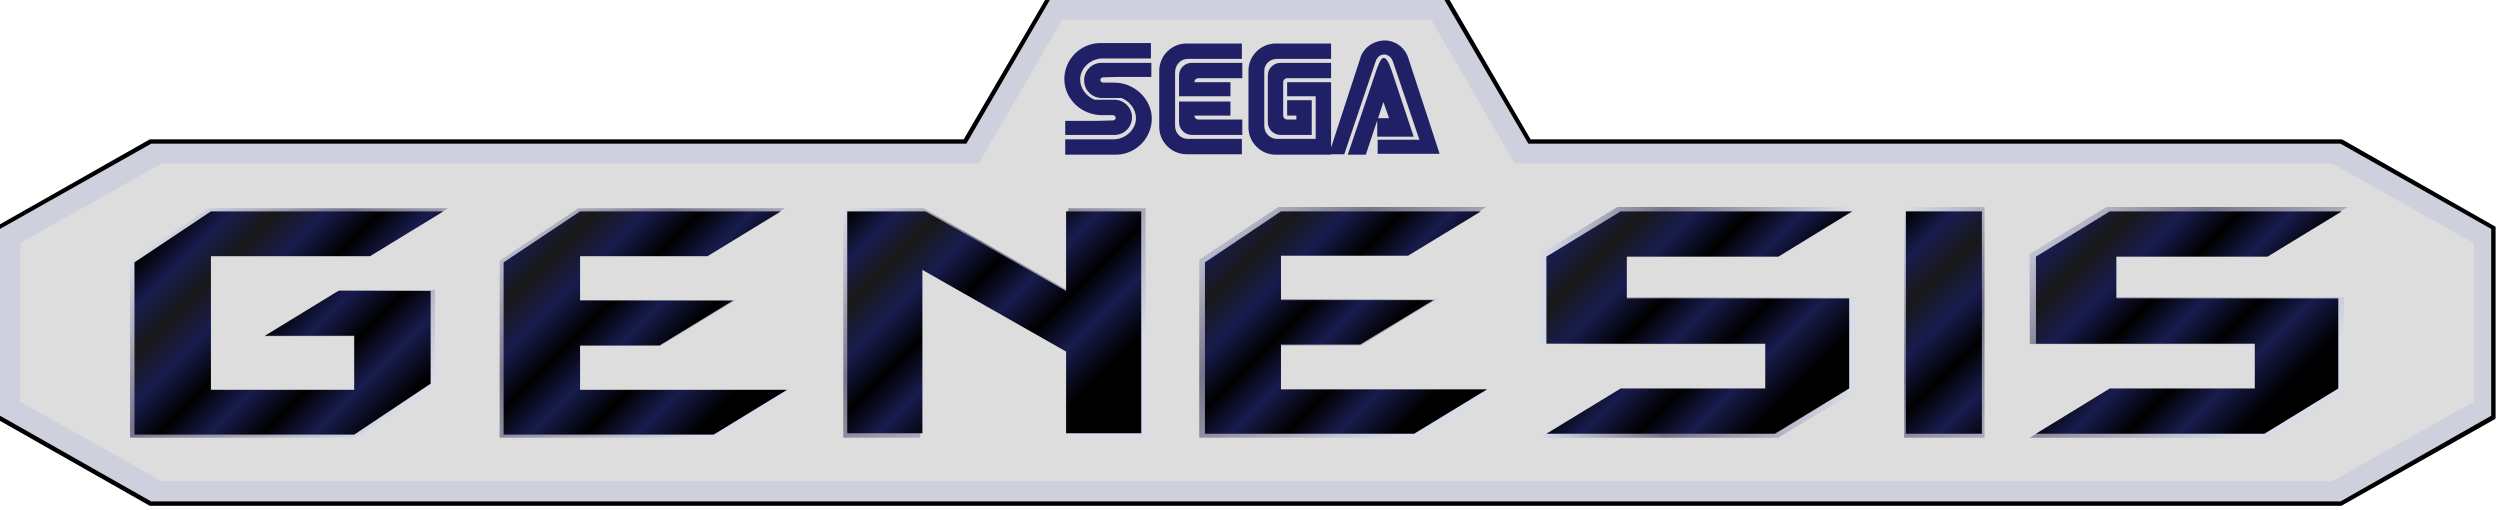 <?xml version="1.0" encoding="utf-8"?>
<!-- Generator: Adobe Illustrator 19.0.0, SVG Export Plug-In . SVG Version: 6.00 Build 0)  -->
<svg version="1.1" id="Layer_1" xmlns:svg="http://www.w3.org/2000/svg"
	 xmlns="http://www.w3.org/2000/svg" xmlns:xlink="http://www.w3.org/1999/xlink" x="0px" y="0px" viewBox="-21 338.9 568.9 116.1"
	 style="enable-background:new -21 338.9 568.9 116.1;" xml:space="preserve">
<style type="text/css">
	.st0{fill:#CED1DD;}
	.st1{fill:#DDDDDD;}
	.st2{fill:#202066;}
	.st3{fill:url(#polygon37_2_);}
	.st4{fill:url(#polygon37_3_);}
	.st5{fill:url(#rect58_2_);}
	.st6{fill:url(#rect58_3_);}
	.st7{fill:url(#polygon79_2_);}
	.st8{fill:url(#polygon79_3_);}
	.st9{fill:url(#polygon100_2_);}
	.st10{fill:url(#polygon100_3_);}
	.st11{fill:url(#polygon121_2_);}
	.st12{fill:url(#polygon121_3_);}
	.st13{fill:#C2C4D2;}
	.st14{fill:url(#polygon142_2_);}
	.st15{fill:url(#polygon142_3_);}
	.st16{fill:url(#polygon163_2_);}
	.st17{fill:url(#polygon163_3_);}
</style>
<g>
	<polygon points="512.1,370.7 511.8,370.6 327.3,370.6 308.3,337.9 217.4,337.9 198.3,370.6 13.1,370.6 -22,390.5 -22,434.1 
		12.9,453.9 13.1,454 511.8,454 546.7,434.3 546.9,434.1 546.9,390.5 	"/>
	<polygon class="st0" points="-21,391 -21,433.5 13.4,453 511.6,453 545.9,433.5 545.9,391 511.6,371.6 326.8,371.6 307.7,338.9 
		217.9,338.9 198.9,371.6 13.4,371.6 	"/>
	<path id="path14" class="st1" d="M323.7,376.1l-19-32.7h-0.3H221h-0.3l-19,32.7H15.8l-32.2,18.1v36.1l32.2,18.1h493.9l32.2-18.1
		v-36.1l-32.2-18.1L323.7,376.1L323.7,376.1z"/>
	<path id="path16" class="st2" d="M288.5,352.3l-7.1,21.7h3.5l7.1-21c0.3-1,1-1.7,2-1.7c0.9,0,1.7,0.7,2,1.7l6,17.7h-9.5v3.2h14.1
		l-7.1-21.7c-0.7-2.4-2.9-4.1-5.5-4.1C291.4,348.2,289.1,349.9,288.5,352.3z M292.6,365.8l1.2-3.7l1.3,3.7H292.6z M292.1,355.2
		l-6.4,18.9h4.1l2.6-7.8v3.7h8.3l-4.9-14.7c-0.3-0.8-1-3.2-1.9-3.2C293.1,352,292.4,354.4,292.1,355.2L292.1,355.2z M269.6,352.3
		h12.3v-3.5h-12.6c-3.4,0-6.2,2.8-6.2,6.2v12.9c0,3.4,2.8,6.2,6.2,6.2h12.6v-16.5h-10v3.2h6.5v9.7h-8.8c-1.6,0-2.9-1.3-2.9-2.9
		v-12.4C266.6,353.6,267.9,352.3,269.6,352.3z M271.9,361.7v3.5h2.1v0.9h-2.1c-0.5,0-0.9-0.4-0.9-0.9v-7.6c0-0.5,0.4-0.9,0.9-0.9h10
		v-3.5h-11.5c-1.6,0-2.9,1.3-2.9,2.9v10.6c0,1.6,1.3,2.9,2.9,2.9h7.1v-7.9L271.9,361.7L271.9,361.7z M249.3,352.3h12.3v-3.5H249
		c-3.4,0-6.2,2.8-6.2,6.2v12.8c0,3.4,2.8,6.2,6.2,6.2h12.6v-3.5h-12.3c-1.6,0-2.9-1.3-2.9-2.9v-12.2
		C246.4,353.6,247.7,352.3,249.3,352.3L249.3,352.3z M259,360.8v-3.2h-8.2c0-0.5,0.4-0.9,0.9-0.9h10v-3.5h-11.5
		c-1.6,0-2.9,1.3-2.9,2.9v4.7H259L259,360.8z M259,362v3.2h-8.2c0,0.5,0.4,0.9,0.9,0.9h10v3.5h-11.5c-1.6,0-2.9-1.3-2.9-2.9V362
		L259,362L259,362z M228.8,366.4h-7.4v3.2h11.3h0.1c2.1-0.1,3.8-1.8,3.8-4c0-2.2-1.8-4-4-4h-4.5c-1.8-0.7-3.3-2.5-3.3-4.6
		c0-2.7,2.5-4.8,5.1-4.8h11v-3.5h-11.5c-4.5,0-8.2,3.7-8.2,8.2c0,4.6,4,8.2,8.5,8.2v0l0,0h2.6c0.3,0,0.6,0.3,0.6,0.6
		c0,0.3-0.3,0.6-0.6,0.6L228.8,366.4L228.8,366.4z M233.6,356.4h7.4v-3.2h-11.3h-0.2c-2.1,0.1-3.8,1.8-3.8,4c0,2.2,1.8,4,4,4h4.5
		c1.8,0.7,3.3,2.5,3.3,4.6c0,2.7-2.5,4.8-5.1,4.8h-11v3.5h11.5c4.5,0,8.2-3.7,8.2-8.2c0-4.5-4-8.2-8.5-8.2v0l0,0h-2.6
		c-0.3,0-0.6-0.3-0.6-0.6c0-0.3,0.3-0.6,0.6-0.6L233.6,356.4L233.6,356.4z"/>
	<g>
		
			<linearGradient id="polygon37_2_" gradientUnits="userSpaceOnUse" x1="199.795" y1="-993.171" x2="249.307" y2="-1042.682" gradientTransform="matrix(1 0 0 -1 -24.425 -610.69)">
			<stop  offset="0" style="stop-color:#D9DDE9"/>
			<stop  offset="0.39" style="stop-color:#777489"/>
			<stop  offset="0.98" style="stop-color:#D9DDE9"/>
		</linearGradient>
		<polygon id="polygon37" class="st3" points="239.7,386.3 239.7,438.5 222.1,438.5 222.1,419.2 188.4,400 188.4,438.5 170.9,438.5 
			170.9,386.3 189.2,386.3 222.1,405 222.1,386.3 		"/>
		
			<linearGradient id="polygon37_3_" gradientUnits="userSpaceOnUse" x1="200.69" y1="-993.949" x2="248.721" y2="-1041.98" gradientTransform="matrix(1 0 0 -1 -24.425 -610.69)">
			<stop  offset="0" style="stop-color:#000000"/>
			<stop  offset="0.11" style="stop-color:#181C4E"/>
			<stop  offset="0.22" style="stop-color:#181818"/>
			<stop  offset="0.34" style="stop-color:#181C4E"/>
			<stop  offset="0.47" style="stop-color:#000000"/>
			<stop  offset="0.59" style="stop-color:#181C4E"/>
			<stop  offset="0.72" style="stop-color:#000000"/>
			<stop  offset="0.84" style="stop-color:#181C4E"/>
			<stop  offset="0.98" style="stop-color:#000000"/>
		</linearGradient>
		<polygon id="polygon37_1_" class="st4" points="238.7,387 238.7,437.5 221.6,437.5 221.6,418.9 188.9,400.3 188.9,437.5 
			171.8,437.5 171.8,387 189.6,387 221.6,405.1 221.6,387 		"/>
	</g>
	<g>
		
			<linearGradient id="rect58_2_" gradientUnits="userSpaceOnUse" x1="428.51" y1="-1004.579" x2="478.752" y2="-1058.025" gradientTransform="matrix(1 0 0 -1 -24.425 -610.69)">
			<stop  offset="0" style="stop-color:#D9DDE9"/>
			<stop  offset="0.39" style="stop-color:#777489"/>
			<stop  offset="0.98" style="stop-color:#D9DDE9"/>
		</linearGradient>
		<rect id="rect58" x="412.3" y="386" class="st5" width="18.3" height="52.5"/>
		
			<linearGradient id="rect58_3_" gradientUnits="userSpaceOnUse" x1="429.21" y1="-1005.325" x2="477.416" y2="-1056.605" gradientTransform="matrix(1 0 0 -1 -24.425 -610.69)">
			<stop  offset="0" style="stop-color:#000000"/>
			<stop  offset="0.11" style="stop-color:#181C4E"/>
			<stop  offset="0.22" style="stop-color:#181818"/>
			<stop  offset="0.34" style="stop-color:#181C4E"/>
			<stop  offset="0.47" style="stop-color:#000000"/>
			<stop  offset="0.59" style="stop-color:#181C4E"/>
			<stop  offset="0.72" style="stop-color:#000000"/>
			<stop  offset="0.84" style="stop-color:#181C4E"/>
			<stop  offset="0.98" style="stop-color:#000000"/>
		</linearGradient>
		<rect id="rect58_1_" x="412.7" y="387" class="st6" width="17.3" height="50.6"/>
	</g>
	<g>
		
			<linearGradient id="polygon79_2_" gradientUnits="userSpaceOnUse" x1="279.499" y1="-993.51" x2="329.308" y2="-1043.318" gradientTransform="matrix(1 0 0 -1 -24.425 -610.69)">
			<stop  offset="0" style="stop-color:#D9DDE9"/>
			<stop  offset="0.39" style="stop-color:#777489"/>
			<stop  offset="0.98" style="stop-color:#D9DDE9"/>
		</linearGradient>
		<polygon id="polygon79" class="st7" points="299.9,396.5 269.9,396.5 269.9,407 305.9,407 288.7,417.5 269.9,417.5 269.9,428 
			318.7,428 301.4,438.5 251.9,438.5 251.9,398 269.9,386 317.2,386 		"/>
		
			<linearGradient id="polygon79_3_" gradientUnits="userSpaceOnUse" x1="280.62" y1="-994.604" x2="328.579" y2="-1042.563" gradientTransform="matrix(1 0 0 -1 -24.425 -610.69)">
			<stop  offset="0" style="stop-color:#000000"/>
			<stop  offset="0.11" style="stop-color:#181C4E"/>
			<stop  offset="0.22" style="stop-color:#181818"/>
			<stop  offset="0.34" style="stop-color:#181C4E"/>
			<stop  offset="0.47" style="stop-color:#000000"/>
			<stop  offset="0.59" style="stop-color:#181C4E"/>
			<stop  offset="0.72" style="stop-color:#000000"/>
			<stop  offset="0.84" style="stop-color:#181C4E"/>
			<stop  offset="0.98" style="stop-color:#000000"/>
		</linearGradient>
		<polygon id="polygon79_1_" class="st8" points="299.4,397.1 270.5,397.1 270.5,407.2 305.2,407.2 288.5,417.3 270.5,417.3 
			270.5,427.5 317.4,427.5 300.8,437.6 253.2,437.6 253.2,398.6 270.5,387 316,387 		"/>
	</g>
	<g>
		
			<linearGradient id="polygon100_2_" gradientUnits="userSpaceOnUse" x1="120.229" y1="-993.782" x2="169.761" y2="-1043.314" gradientTransform="matrix(1 0 0 -1 -24.425 -610.69)">
			<stop  offset="0" style="stop-color:#D9DDE9"/>
			<stop  offset="0.39" style="stop-color:#777489"/>
			<stop  offset="0.98" style="stop-color:#D9DDE9"/>
		</linearGradient>
		<polygon id="polygon100" class="st9" points="140.4,396.7 110.6,396.7 110.6,407.2 146.4,407.2 129.2,417.6 110.6,417.6 
			110.6,428.1 159,428.1 141.9,438.5 92.7,438.5 92.7,398.2 110.6,386.3 157.6,386.3 		"/>
		
			<linearGradient id="polygon100_3_" gradientUnits="userSpaceOnUse" x1="121.081" y1="-994.613" x2="169.206" y2="-1042.739" gradientTransform="matrix(1 0 0 -1 -24.425 -610.69)">
			<stop  offset="0" style="stop-color:#000000"/>
			<stop  offset="0.11" style="stop-color:#181C4E"/>
			<stop  offset="0.22" style="stop-color:#181818"/>
			<stop  offset="0.34" style="stop-color:#181C4E"/>
			<stop  offset="0.47" style="stop-color:#000000"/>
			<stop  offset="0.59" style="stop-color:#181C4E"/>
			<stop  offset="0.72" style="stop-color:#000000"/>
			<stop  offset="0.84" style="stop-color:#181C4E"/>
			<stop  offset="0.98" style="stop-color:#000000"/>
		</linearGradient>
		<polygon id="polygon100_1_" class="st10" points="140,397.2 111,397.2 111,407.3 145.8,407.3 129.1,417.5 111,417.5 111,427.6 
			158.1,427.6 141.4,437.8 93.6,437.8 93.6,398.6 111,387 156.7,387 		"/>
	</g>
	<g>
		
			<linearGradient id="polygon121_2_" gradientUnits="userSpaceOnUse" x1="43.993" y1="-997.911" x2="92.868" y2="-1046.787" gradientTransform="matrix(1 0 0 -1 -24.425 -610.69)">
			<stop  offset="0" style="stop-color:#D9DDE9"/>
			<stop  offset="0.39" style="stop-color:#777489"/>
			<stop  offset="0.98" style="stop-color:#D9DDE9"/>
		</linearGradient>
		<polygon id="polygon121" class="st11" points="8.6,398.2 26.5,386.3 80.9,386.3 63.8,396.7 26.5,396.7 26.5,428.1 60,428.1 
			60,415.4 39.2,415.4 56.3,404.9 78,404.9 78,426.6 60,438.5 8.6,438.5 		"/>
		
			<linearGradient id="polygon121_3_" gradientUnits="userSpaceOnUse" x1="44.686" y1="-998.607" x2="92.198" y2="-1046.119" gradientTransform="matrix(1 0 0 -1 -24.425 -610.69)">
			<stop  offset="0" style="stop-color:#000000"/>
			<stop  offset="0.11" style="stop-color:#181C4E"/>
			<stop  offset="0.22" style="stop-color:#181818"/>
			<stop  offset="0.34" style="stop-color:#181C4E"/>
			<stop  offset="0.47" style="stop-color:#000000"/>
			<stop  offset="0.59" style="stop-color:#181C4E"/>
			<stop  offset="0.72" style="stop-color:#000000"/>
			<stop  offset="0.84" style="stop-color:#181C4E"/>
			<stop  offset="0.98" style="stop-color:#000000"/>
		</linearGradient>
		<polygon id="polygon121_1_" class="st12" points="9.6,398.6 27,387 79.9,387 63.2,397.2 27,397.2 27,427.6 59.6,427.6 59.6,415.3 
			39.3,415.3 56,405.1 77,405.1 77,426.2 59.6,437.8 9.6,437.8 		"/>
	</g>
	<g>
		<polygon class="st13" points="401.1,427.9 383.6,438.5 329.6,438.5 347.1,427.9 381.3,427.9 381.3,417.2 329.6,417.2 329.6,396.7 
			347.1,386 401.9,386 384.3,396.7 348.6,396.7 348.6,406.6 401.1,406.6 		"/>
		
			<linearGradient id="polygon142_2_" gradientUnits="userSpaceOnUse" x1="329.523" y1="1782.255" x2="401.816" y2="1782.255" gradientTransform="matrix(1 0 0 1 3.520000e-002 -1369.966)">
			<stop  offset="0" style="stop-color:#D9DDE9"/>
			<stop  offset="0.39" style="stop-color:#777489"/>
			<stop  offset="0.98" style="stop-color:#D9DDE9"/>
		</linearGradient>
		<polygon id="polygon142" class="st14" points="381.3,427.9 381.3,417.2 329.6,417.2 329.6,396.7 347.1,386 401.9,386 384.3,396.7 
			348.6,396.7 348.6,406.6 401.1,406.6 401.1,427.9 383.6,438.5 329.6,438.5 347.1,427.9 		"/>
		
			<linearGradient id="polygon142_3_" gradientUnits="userSpaceOnUse" x1="360.426" y1="-993.277" x2="409.443" y2="-1042.294" gradientTransform="matrix(1 0 0 -1 -24.425 -610.69)">
			<stop  offset="0" style="stop-color:#000000"/>
			<stop  offset="0.11" style="stop-color:#181C4E"/>
			<stop  offset="0.22" style="stop-color:#181818"/>
			<stop  offset="0.34" style="stop-color:#181C4E"/>
			<stop  offset="0.47" style="stop-color:#000000"/>
			<stop  offset="0.59" style="stop-color:#181C4E"/>
			<stop  offset="0.72" style="stop-color:#000000"/>
			<stop  offset="0.84" style="stop-color:#181C4E"/>
			<stop  offset="0.98" style="stop-color:#000000"/>
		</linearGradient>
		<polygon id="polygon142_1_" class="st15" points="380.7,427.3 380.7,417.1 330.9,417.1 330.9,397.3 347.8,387 400.5,387 
			383.7,397.3 349.2,397.3 349.2,406.8 399.8,406.8 399.8,427.3 382.9,437.6 330.9,437.6 347.8,427.3 		"/>
	</g>
	<g>
		<polygon class="st13" points="512.4,427.9 494.9,438.5 440.9,438.5 458.4,427.9 492.7,427.9 492.7,417.2 440.9,417.2 440.9,396.7 
			458.4,386 513.2,386 495.7,396.7 459.9,396.7 459.9,406.6 512.4,406.6 		"/>
		
			<linearGradient id="polygon163_2_" gradientUnits="userSpaceOnUse" x1="470.636" y1="-992.13" x2="521.546" y2="-1043.04" gradientTransform="matrix(1 0 0 -1 -24.425 -610.69)">
			<stop  offset="0" style="stop-color:#D9DDE9"/>
			<stop  offset="0.39" style="stop-color:#777489"/>
			<stop  offset="0.98" style="stop-color:#D9DDE9"/>
		</linearGradient>
		<polygon id="polygon163" class="st16" points="492.7,427.9 492.7,417.2 440.9,417.2 440.9,396.7 458.4,386 513.2,386 495.7,396.7 
			459.9,396.7 459.9,406.6 512.4,406.6 512.4,427.9 494.9,438.5 440.9,438.5 458.4,427.9 		"/>
		
			<linearGradient id="polygon163_3_" gradientUnits="userSpaceOnUse" x1="471.782" y1="-993.277" x2="520.799" y2="-1042.294" gradientTransform="matrix(1 0 0 -1 -24.425 -610.69)">
			<stop  offset="0" style="stop-color:#000000"/>
			<stop  offset="0.11" style="stop-color:#181C4E"/>
			<stop  offset="0.22" style="stop-color:#181818"/>
			<stop  offset="0.34" style="stop-color:#181C4E"/>
			<stop  offset="0.47" style="stop-color:#000000"/>
			<stop  offset="0.59" style="stop-color:#181C4E"/>
			<stop  offset="0.72" style="stop-color:#000000"/>
			<stop  offset="0.84" style="stop-color:#181C4E"/>
			<stop  offset="0.98" style="stop-color:#000000"/>
		</linearGradient>
		<polygon id="polygon163_1_" class="st17" points="492.1,427.3 492.1,417.1 442.3,417.1 442.3,397.3 459.1,387 511.9,387 
			495,397.3 460.6,397.3 460.6,406.8 511.1,406.8 511.1,427.3 494.3,437.6 442.3,437.6 459.1,427.3 		"/>
	</g>
</g>
</svg>
